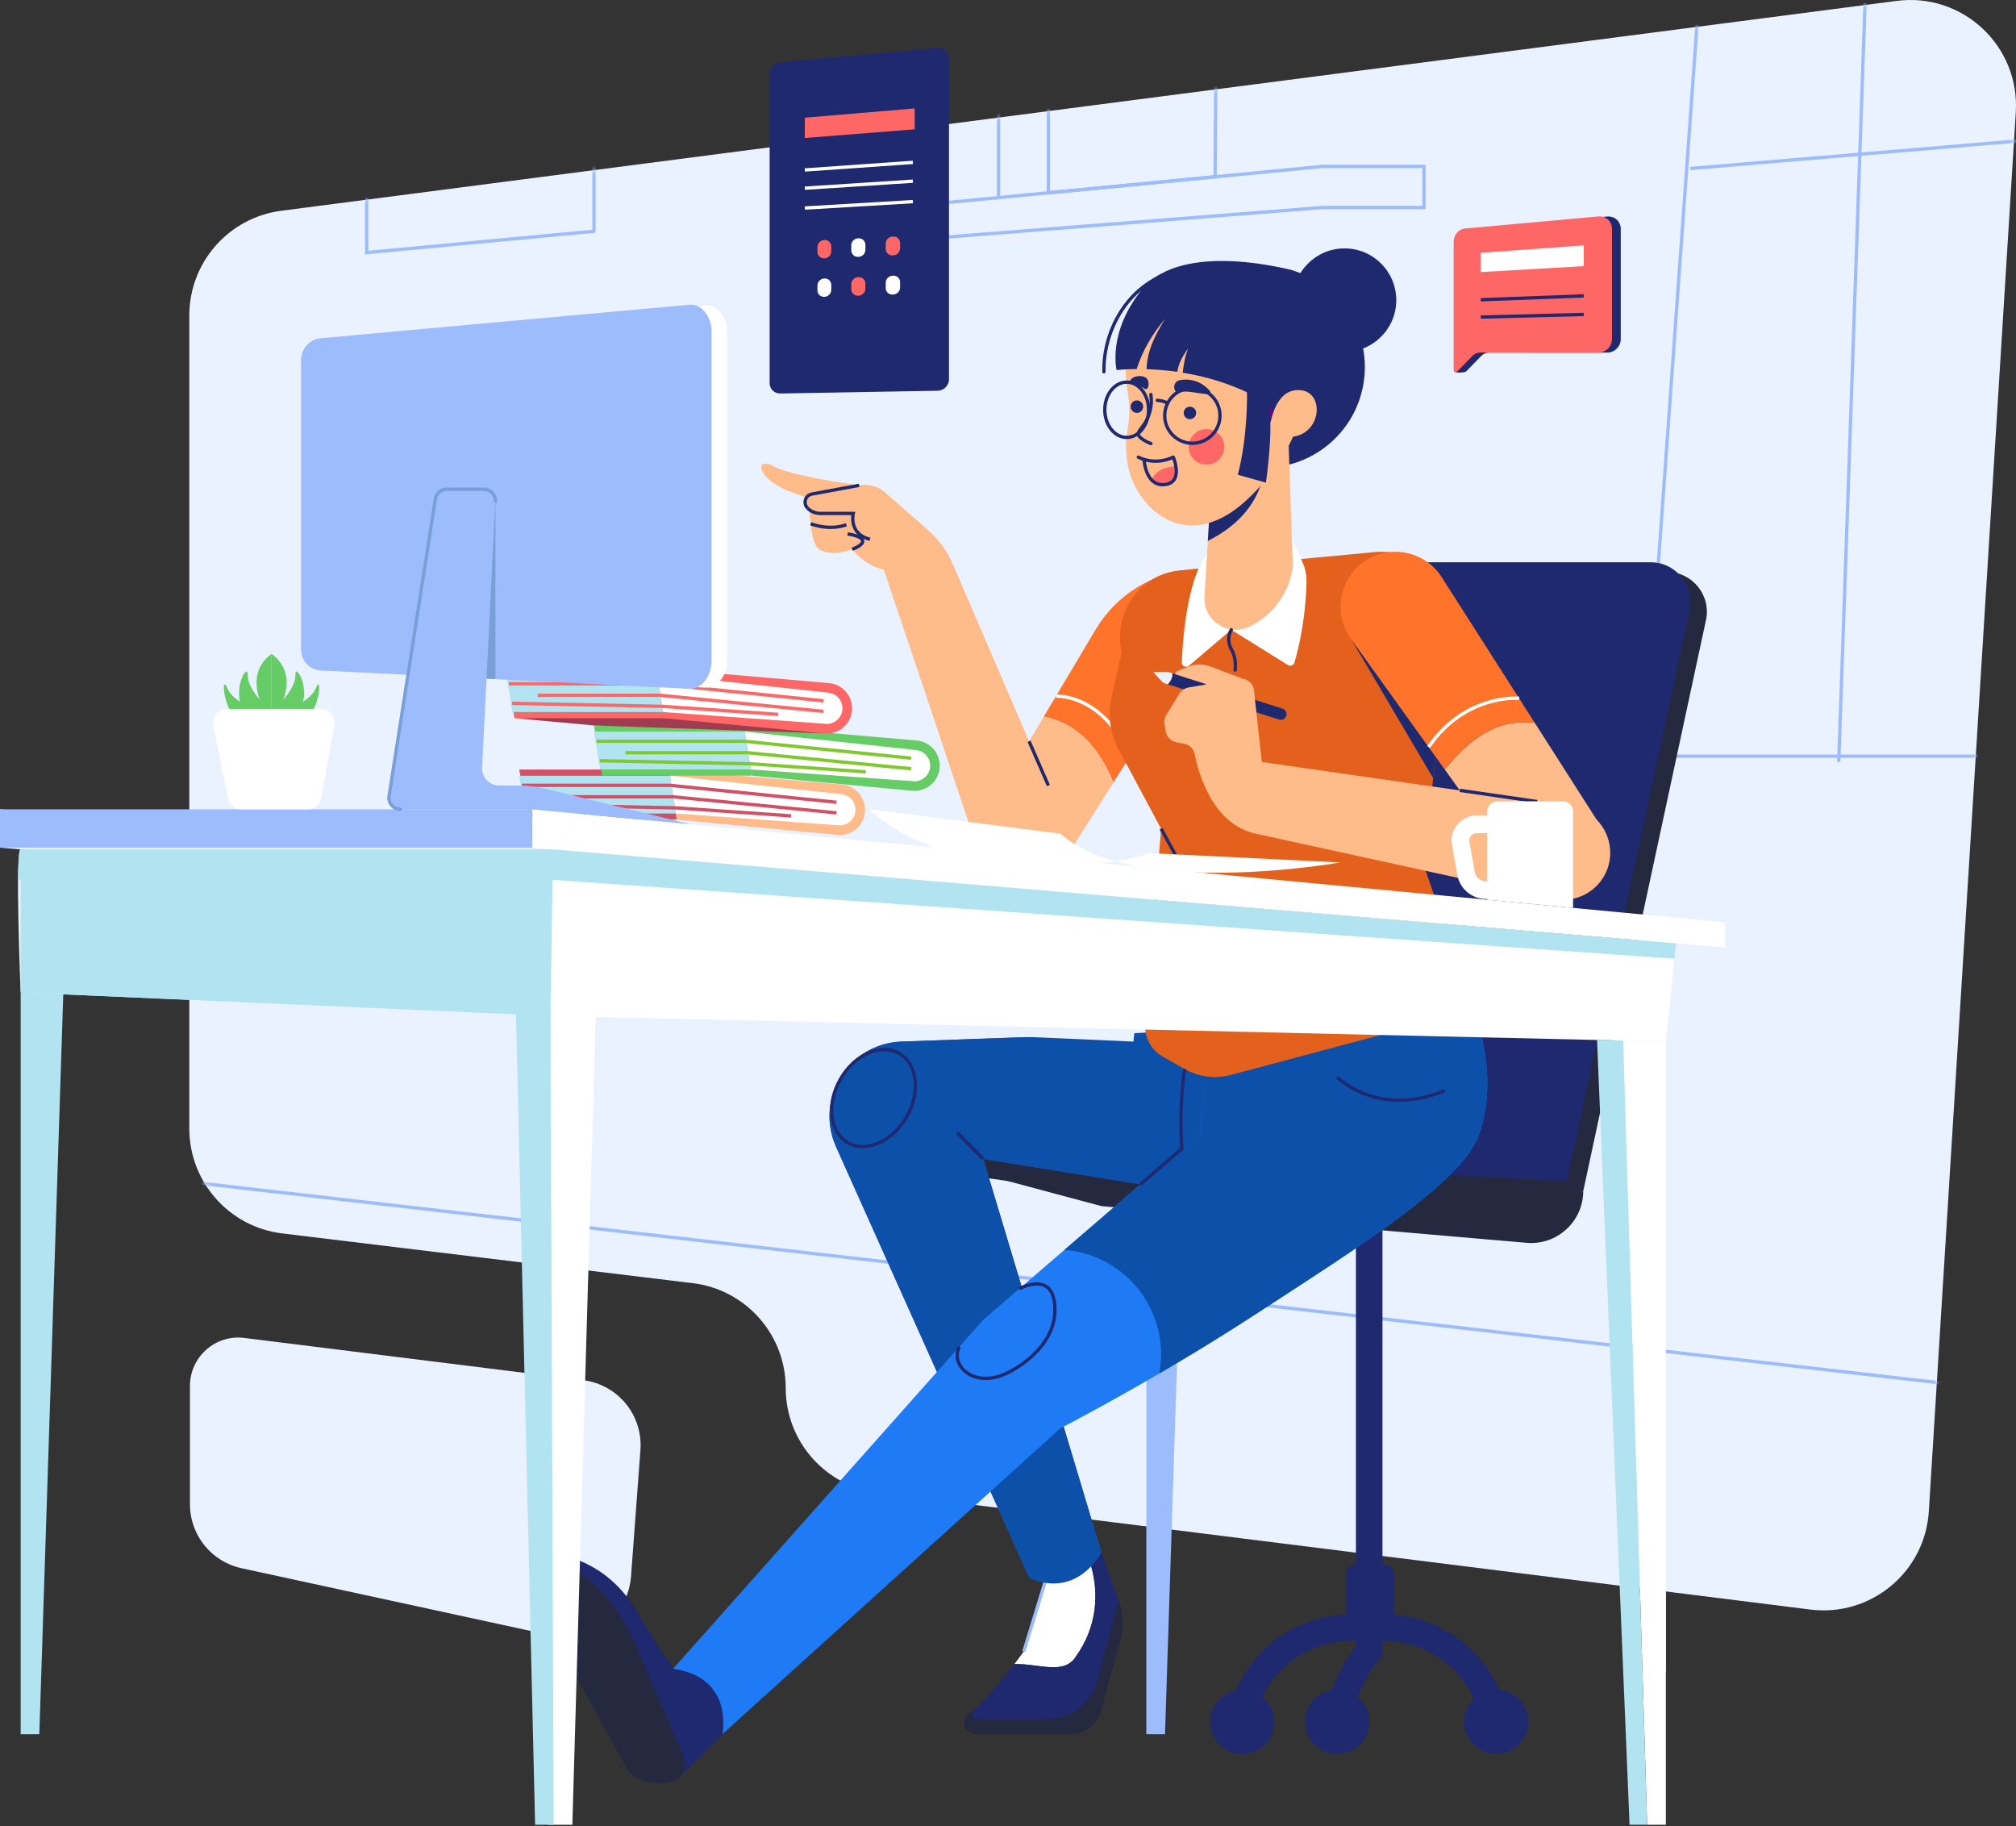 <svg width="456" height="413" viewBox="0 0 456 413" fill="none" xmlns="http://www.w3.org/2000/svg">
<rect x="0" y="0" width="456" height="413" fill="#333333" stroke="none"/>
<path d="M429.028 0.203L63.63 47.663C51.723 49.214 42.82 59.346 42.82 71.35V255.224C42.82 267.306 51.84 277.487 63.835 278.94L156.708 290.193C168.702 291.646 177.722 301.827 177.722 313.909C177.722 325.952 186.694 336.113 198.649 337.615L409.477 364.002C423.148 365.718 435.435 355.538 436.283 341.778L455.952 25.381C456.888 10.393 443.919 -1.728 429.028 0.203Z" fill="#EBF2FF"/>
<mask id="mask0_47_14" style="mask-type:alpha" maskUnits="userSpaceOnUse" x="42" y="0" width="414" height="365">
<path d="M429.028 0.203L63.63 47.663C51.723 49.214 42.82 59.346 42.82 71.35V255.224C42.82 267.306 51.84 277.487 63.835 278.94L156.708 290.193C168.702 291.646 177.722 301.827 177.722 313.909C177.722 325.952 186.694 336.113 198.649 337.615L409.477 364.002C423.148 365.718 435.435 355.538 436.283 341.778L455.952 25.381C456.888 10.393 443.919 -1.728 429.028 0.203Z" fill="#EBF2FF"/>
</mask>
<g mask="url(#mask0_47_14)">
<path d="M386.062 -25.317L371.971 171.01H501.384L485.391 -16.853L386.062 -25.317Z" stroke="#9DBCFE" stroke-width="0.75" stroke-miterlimit="10"/>
<path d="M415.902 172.327L423.411 -44.118" stroke="#9DBCFE" stroke-width="0.75" stroke-miterlimit="10"/>
<path d="M189.979 48.141L299.098 37.639H322.092V46.922H299.205L183.377 56.02" stroke="#9DBCFE" stroke-width="0.75" stroke-miterlimit="10"/>
<path d="M275.022 13.241L274.837 39.989L237.137 43.607V2.27" stroke="#9DBCFE" stroke-width="0.75" stroke-miterlimit="10"/>
<path d="M225.865 6.346V44.689" stroke="#9DBCFE" stroke-width="0.75" stroke-miterlimit="10"/>
<path d="M382.327 38.107L481.637 29.75" stroke="#9DBCFE" stroke-width="0.75" stroke-miterlimit="10"/>
<path d="M82.937 34.411V57.122L134.347 52.295V17.005" stroke="#9DBCFE" stroke-width="0.75" stroke-miterlimit="10"/>
<path d="M448.725 313.87L20.244 264.712" stroke="#9DBCFE" stroke-width="0.75" stroke-miterlimit="10"/>
</g>
<path d="M309.698 272.767V373.412C309.698 373.412 304.091 379.341 302.434 389.385" stroke="#1F296F" stroke-width="6" stroke-miterlimit="10"/>
<path d="M338.407 393.481C338.407 379.458 327.036 368.088 313.014 368.088H305.632C291.609 368.088 280.239 379.458 280.239 393.481" stroke="#1F296F" stroke-width="6" stroke-miterlimit="10"/>
<path d="M337.265 396.546C333.304 395.905 330.613 392.174 331.254 388.214C331.896 384.253 335.626 381.563 339.586 382.204C343.547 382.845 346.238 386.575 345.597 390.536C344.955 394.496 341.225 397.187 337.265 396.546Z" fill="#1F296F"/>
<path d="M275.855 394.532C273.018 391.695 273.018 387.095 275.855 384.258C278.692 381.421 283.292 381.421 286.129 384.258C288.966 387.095 288.966 391.695 286.129 394.532C283.292 397.369 278.692 397.369 275.855 394.532Z" fill="#1F296F"/>
<path d="M297.299 394.529C294.462 391.692 294.462 387.092 297.299 384.255C300.136 381.418 304.736 381.418 307.573 384.255C310.41 387.092 310.41 391.692 307.573 394.529C304.736 397.366 300.136 397.366 297.299 394.529Z" fill="#1F296F"/>
<path d="M306.734 367.99H313.004C314.272 367.99 315.305 366.957 315.305 365.689V356.074C315.305 354.806 314.272 353.773 313.004 353.773H306.734C305.466 353.773 304.432 354.806 304.432 356.074V365.689C304.432 366.957 305.466 367.99 306.734 367.99Z" fill="#1F296F"/>
<path d="M55.252 302.577L131.919 312.134C139.749 313.109 145.444 320.052 144.859 327.921L142.733 356.503C142.07 365.474 133.616 371.784 124.83 369.882L54.638 354.66C47.822 353.188 42.966 347.161 42.966 340.189V313.431C42.966 306.848 48.729 301.758 55.252 302.577Z" fill="#EBF2FF"/>
<path d="M4.671 224.497V392.194H8.894L14.325 224.497H4.671Z" fill="#B1E3F1"/>
<path d="M259.292 224.497V392.194H263.515L268.946 224.497H259.292Z" fill="#9DBCFE"/>
<path d="M252.974 361.866C254.095 364.665 254.271 367.747 253.481 370.653L249.034 386.947C248.186 390.048 245.377 392.194 242.169 392.194H221.067C218.297 392.194 217.02 389.453 219.048 387.571C219.965 386.723 231.969 380.472 233.305 379.975C238.307 378.064 252.974 361.866 252.974 361.866Z" fill="#25293F"/>
<path d="M149.199 372.983L143.543 363.661C140.139 358.054 134.796 353.802 128.467 352.066C124.664 351.023 121.972 351.198 122.733 352.125L153.167 402.355L163.602 392.155L149.199 372.983Z" fill="#1F296F"/>
<path d="M153.401 402.277C155.644 400.18 154.932 397.411 153.606 394.797L142.577 369.2C138.355 360.882 131.929 354.933 124.264 352.222C122.538 351.618 120.714 353.841 121.085 356.103L121.3 357.42C122.548 365.006 125.278 371.813 129.257 377.264L141.417 399.254C143.104 403.73 151.383 404.159 153.401 402.277Z" fill="#25293F"/>
<path d="M236.094 162.058L247.815 142.38C252.408 134.656 260.414 129.605 269.356 128.767L283.164 127.47L251.832 176.968C248.849 169.674 244.1 163.667 236.094 162.058Z" fill="#FF732B"/>
<path d="M255.607 171.01C255.607 171.01 250.633 157.875 238.873 157.387" stroke="white" stroke-width="0.75" stroke-miterlimit="10"/>
<path d="M185.591 116.128H189.521L192.046 119.239C191.949 120.556 192.388 121.833 194.328 122.038L192.046 119.239C192.163 117.698 192.992 116.128 192.992 116.128H189.521L185.649 111.37L194.328 109.761C196.434 109.371 198.609 109.975 200.218 111.38L209.979 119.932C212.359 122.018 214.25 124.612 215.499 127.528L232.769 167.655L236.094 162.068C244.09 163.687 248.849 169.684 251.833 176.978L240.716 194.55C235.801 202.303 224.09 200.889 221.164 192.18L199.916 128.835C195.352 127.801 192.748 124.213 192.748 124.213C191.91 124.564 188.311 125.734 185.64 124.427C183.319 123.286 183.533 118.167 182.968 115.212C183.709 115.797 184.635 116.128 185.591 116.128Z" fill="#FFBB8A"/>
<path d="M192.047 119.239C191.949 120.556 192.388 121.833 194.328 122.038L192.047 119.239Z" fill="#FFBB8A"/>
<path d="M182.656 114.919C182.754 115.017 182.861 115.114 182.968 115.202C183.709 115.797 184.636 116.129 185.591 116.129H189.521L185.65 111.37L185.055 110.638C185.055 110.638 183.427 111.067 182.754 112.16C181.964 112.833 181.827 114.1 182.656 114.919Z" fill="#FFBB8A"/>
<path d="M358.115 269.325C358.115 276.238 352.195 281.66 345.311 281.065L249.141 272.767L199.916 259.602L207.688 248.32L358.115 269.325Z" fill="#25293F"/>
<path d="M274.31 264.937L297.041 136.773C297.801 132.482 301.536 129.352 305.895 129.352H377.081C382.805 129.352 387.076 134.637 385.877 140.234L358.124 269.325L274.31 264.937Z" fill="#25293F"/>
<path d="M270.575 262.742L293.306 134.578C294.066 130.288 297.801 127.158 302.16 127.158H373.346C379.07 127.158 383.341 132.443 382.142 138.04L354.389 267.131L270.575 262.742Z" fill="#1F296F"/>
<path d="M354.38 267.131L269.698 272.767L191.442 262.109L270.575 262.742L354.38 267.131Z" fill="#25293F"/>
<path d="M299.098 232.123L203.923 235.555C191.939 235.984 184.206 248.417 189.111 259.359L232.768 356.766L249.141 351.13L222.412 262.109L288.654 272.767L299.098 232.123Z" fill="#404DA5"/>
<path d="M299.098 232.123L203.923 235.555C191.939 235.984 184.206 248.417 189.111 259.359L232.768 356.766L249.141 351.13L222.412 262.109L288.654 272.767L299.098 232.123Z" fill="#0C50AA"/>
<path d="M152.251 377.391L163.377 392.194L239.829 323.016C239.829 323.016 253.393 316.073 270.507 305.688C274.983 302.967 279.693 300.022 284.481 296.902C305.964 282.879 330.635 267.618 334.526 256.618C339.382 242.869 333.317 228.456 333.317 228.456L274.827 224.497L271.414 256.258L234.749 287.843L222.413 298.472L152.251 377.391Z" fill="#1E7BF5"/>
<path d="M262.628 306.302C262.628 307.775 262.492 309.218 262.228 310.613C264.851 309.082 267.631 307.434 270.507 305.688C274.983 302.967 279.693 300.022 284.481 296.902C305.964 282.879 330.635 267.618 334.526 256.618C339.382 242.869 333.317 228.456 333.317 228.456L274.827 224.497L271.414 256.258L240.755 282.665C252.994 283.601 262.628 293.83 262.628 306.302Z" fill="#0C50AA"/>
<path d="M311.063 124.846L266.918 128.991C266.567 129.02 266.216 129.069 265.865 129.127C257.264 130.492 251.813 139.142 253.715 147.645L251.414 157.631C250.497 161.619 251.053 165.803 252.984 169.411L262.628 187.432L259.029 231.469C258.776 234.522 260.326 237.437 262.989 238.939L267.981 241.767C271.141 243.561 274.876 244.039 278.386 243.103L333.326 228.456L322.092 195.808L327.748 141.697C328.743 132.082 320.698 123.949 311.063 124.846Z" fill="#E4611D"/>
<path d="M262.627 187.422L267.318 195.984" stroke="#1F296F" stroke-width="0.75" stroke-miterlimit="10"/>
<path d="M305.554 144.427L324.677 171.01L324.16 175.983L305.554 144.427Z" fill="#1F296F"/>
<path d="M303.214 195.038C303.214 195.038 256.368 203.375 239.868 188.543L196.776 183.024C196.776 183.024 200.716 187.9 212.564 192.093C224.412 196.286 247.299 197.125 260.141 192.941L303.214 195.038Z" fill="white"/>
<path d="M292.418 122.33L294.612 127.157C295.246 128.542 295.548 130.044 295.519 131.565C295.451 135.144 295.002 142.243 292.789 149.83C292.603 150.464 291.872 150.746 291.316 150.395L278.483 142.409C278.503 142.419 287.991 136.938 292.418 122.33Z" fill="white"/>
<path d="M277.664 126.543C277.664 126.543 272.876 138.489 278.493 142.419L268.937 150.551C268.283 151.107 267.279 150.629 267.318 149.771C267.474 145.412 268.166 135.505 271.092 128.601L273.208 124.778L277.664 126.543Z" fill="white"/>
<path d="M347.144 163.462L363.429 188.953L345.769 200.459L326.783 174.004C332.215 167.392 338.368 162.429 347.144 163.462Z" fill="#FFBB8A"/>
<path d="M314.477 124.837C319.109 124.398 323.594 126.592 326.091 130.512L347.135 163.462C338.358 162.429 332.205 167.392 326.773 174.004L305.544 144.427C299.967 136.646 304.94 125.734 314.477 124.837Z" fill="#FF732B"/>
<path d="M232.768 167.646L237.137 177.661" stroke="#1F296F" stroke-width="0.75" stroke-miterlimit="10"/>
<path d="M196.776 110.092C196.776 110.092 179.613 107.957 175.059 105.48C170.495 103.003 171.002 108.425 179.174 111.341C185.678 113.661 187.599 114.676 187.599 114.676" fill="#FFBB8A"/>
<path d="M188.711 116.87C188.711 119.093 190.515 120.897 192.739 120.897C194.962 120.897 196.766 119.093 196.766 116.87C196.766 114.646 194.962 112.842 192.739 112.842C190.515 112.842 188.711 114.637 188.711 116.87Z" fill="#FFBB8A"/>
<path d="M194.328 109.761L183.641 111.731C182.149 112.004 181.583 113.847 182.666 114.919" stroke="#1F296F" stroke-width="0.75" stroke-miterlimit="10"/>
<path d="M182.655 114.919C183.436 115.69 184.489 116.119 185.591 116.119H192.992C192.992 116.119 191.89 120.8 196.776 121.95" stroke="#1F296F" stroke-width="0.75" stroke-miterlimit="10"/>
<path d="M192.749 124.203C192.749 124.203 195.401 123.325 195.109 122.233C194.816 121.131 191.715 120.761 191.715 120.761" stroke="#1F296F" stroke-width="0.75" stroke-miterlimit="10"/>
<path d="M183.377 118.44C183.377 118.44 187.376 120.117 191.442 118.674" stroke="#1F296F" stroke-width="0.75" stroke-miterlimit="10"/>
<path d="M355.111 182.341L285.417 172.327L284.09 188.553L351.327 203.239C357.822 204.653 364.014 199.826 364.209 193.185C364.375 187.773 360.464 183.112 355.111 182.341Z" fill="#FFBB8A"/>
<path d="M195.586 182.146C196.229 185.862 193.167 189.167 189.413 188.807L153.069 185.364L151.236 174.033L190.447 177.427C193.031 177.651 195.137 179.591 195.586 182.146Z" fill="#FFBB8A"/>
<path d="M189.959 186.661C190.993 186.661 191.978 186.203 192.66 185.394C193.343 184.584 193.616 183.56 193.44 182.517C193.167 180.937 191.861 179.728 190.261 179.591L151.548 175.418L152.933 183.97L189.628 186.632C189.735 186.661 189.852 186.661 189.959 186.661Z" fill="white"/>
<path d="M151.236 174.033H117.457L119.29 185.374H153.069L151.236 174.033Z" fill="#D34F65"/>
<path d="M151.538 175.428H117.457L118.841 183.98H152.923L151.538 175.428Z" fill="#B1E3F1"/>
<path d="M189.208 181.435L151.538 177.602H118.032" stroke="#D34F65" stroke-width="0.75" stroke-miterlimit="10"/>
<path d="M189.208 183.833L152.231 180.196H124.585" stroke="#D34F65" stroke-width="0.75" stroke-miterlimit="10"/>
<path d="M118.744 182.01L152.923 182.702L178.93 184.516" stroke="#D34F65" stroke-width="0.75" stroke-miterlimit="10"/>
<path d="M212.475 172.18C213.119 175.896 210.057 179.201 206.303 178.841L169.959 175.398L168.126 164.067L207.336 167.461C209.92 167.685 212.027 169.625 212.475 172.18Z" fill="#66CC66"/>
<path d="M206.859 176.695C207.892 176.695 208.877 176.237 209.56 175.428C210.242 174.618 210.515 173.594 210.34 172.551C210.067 170.971 208.76 169.762 207.161 169.626L168.447 165.452L169.832 174.004L206.527 176.666C206.624 176.695 206.742 176.695 206.859 176.695Z" fill="white"/>
<path d="M168.125 164.067H134.346L136.18 175.408H169.959L168.125 164.067Z" fill="#66CC66"/>
<path d="M168.428 165.462H134.346L135.731 174.014H169.812L168.428 165.462Z" fill="#B1E3F1"/>
<path d="M206.098 171.469L168.428 167.636H134.922" stroke="#7FC92E" stroke-width="0.75" stroke-miterlimit="10"/>
<path d="M206.098 173.858L169.12 170.23H141.475" stroke="#7FC92E" stroke-width="0.75" stroke-miterlimit="10"/>
<path d="M135.634 172.044L169.813 172.736L195.83 174.55" stroke="#7FC92E" stroke-width="0.75" stroke-miterlimit="10"/>
<path d="M116.345 162.419L134.346 164.067L186.468 165.861L150.134 161.561L116.345 162.419Z" fill="#A03C52"/>
<path d="M192.641 159.201C193.284 162.916 190.223 166.222 186.468 165.861L150.124 162.419L148.291 151.088L187.502 154.481C190.086 154.706 192.202 156.636 192.641 159.201Z" fill="#FF6666"/>
<path d="M187.024 163.716C188.058 163.716 189.043 163.258 189.725 162.448C190.408 161.639 190.681 160.615 190.505 159.572C190.232 157.992 188.926 156.783 187.326 156.646L148.613 152.473L149.998 161.025L186.692 163.687C186.79 163.706 186.907 163.716 187.024 163.716Z" fill="white"/>
<path d="M148.291 151.088H114.512L116.345 162.419H150.134L148.291 151.088Z" fill="#FF6666"/>
<path d="M148.593 152.473H114.512L115.897 161.025H149.988L148.593 152.473Z" fill="#B1E3F1"/>
<path d="M186.263 158.489L148.593 154.647H115.087" stroke="#FF6666" stroke-width="0.75" stroke-miterlimit="10"/>
<path d="M186.263 160.878L149.295 157.241H121.64" stroke="#FF6666" stroke-width="0.75" stroke-miterlimit="10"/>
<path d="M115.809 159.065L149.988 159.747L175.995 161.561" stroke="#FF6666" stroke-width="0.75" stroke-miterlimit="10"/>
<path d="M269.795 208.583L-0 183.024V191.703L269.795 214.268V208.583Z" fill="#EBF2FF"/>
<path d="M258.727 213.341L256.377 235.555L4.661 224.448C4.661 224.448 3.345 191.986 4.661 192.093C5.987 192.2 258.727 213.341 258.727 213.341Z" fill="#EBF2FF"/>
<path d="M4.671 192.093C5.987 192.2 258.727 213.341 258.727 213.341L258.356 216.823L4.086 198.948C4.125 194.921 4.281 192.064 4.671 192.093Z" fill="#B1E3F1"/>
<path d="M390.206 208.583L120.411 183.024V191.703L390.206 214.268V208.583Z" fill="white"/>
<path d="M379.148 213.341L376.798 235.555L124.497 229.734C124.497 229.734 123.766 191.986 125.083 192.093C126.399 192.2 379.148 213.341 379.148 213.341Z" fill="white"/>
<path d="M125.083 192.093C126.399 192.2 379.138 213.341 379.138 213.341L378.768 216.823L124.497 198.948C124.536 194.921 124.693 192.064 125.083 192.093Z" fill="#B1E3F1"/>
<path d="M125.083 192.093H4.671V224.448L124.507 229.734L125.083 192.093Z" fill="#B1E3F1"/>
<path d="M-3.8147e-05 183.024H120.411V191.703H-3.8147e-05V183.024Z" fill="#9DBCFE"/>
<path d="M376.799 235.555V378.015C376.799 378.015 371.923 381.672 371.923 378.015C371.923 374.358 371.923 235.341 371.923 235.341L376.799 235.555Z" fill="#EBF2FF"/>
<path d="M257.977 267.833L267.319 259.788C267.319 259.788 266.548 250.953 267.982 241.767" stroke="#1F296F" stroke-width="0.75" stroke-miterlimit="10"/>
<path d="M268.653 97.818C260.476 88.266 261.59 73.892 271.142 65.715C280.694 57.537 295.068 58.651 303.245 68.204C311.423 77.756 310.309 92.129 300.757 100.307C291.204 108.484 276.831 107.37 268.653 97.818Z" fill="#1F296F"/>
<path d="M291.229 93.125L292.418 128.201C291.638 134.101 287.904 139.201 282.521 141.736C277.655 144.018 272.116 140.264 272.438 134.9L274.544 100.165C274.544 100.165 291.56 90.502 291.229 93.125Z" fill="#FFBB8A"/>
<path d="M285.875 107.352C284.178 114.695 279.254 119.269 273.198 122.331L273.559 116.333C278.211 114.481 283.203 112.257 285.875 107.352Z" fill="#1F296F"/>
<path d="M254.69 81.481C254.261 87.752 255.675 88.454 255.392 94.207C255.217 97.864 254.261 98.82 254.914 104.076C256.211 114.49 268.04 125.929 281.867 113.193C295.695 100.458 299.683 83.003 288.781 72.081C281.438 64.719 255.85 64.524 254.69 81.481Z" fill="#FFBB8A"/>
<path d="M267.737 93.388C267.737 92.608 268.371 91.974 269.151 91.974C269.932 91.974 270.565 92.608 270.565 93.388C270.565 94.168 269.932 94.802 269.151 94.802C268.371 94.802 267.737 94.168 267.737 93.388Z" fill="#1F296F"/>
<path d="M255.743 91.964C255.743 91.184 256.377 90.55 257.157 90.55C257.937 90.55 258.571 91.184 258.571 91.964C258.571 92.745 257.937 93.378 257.157 93.378C256.377 93.388 255.743 92.745 255.743 91.964Z" fill="#1F296F"/>
<path d="M282.072 88.707C282.072 88.707 283.369 94.12 282.755 98.712C282.55 100.234 284.569 100.946 285.368 99.649C285.992 98.644 287.416 95.485 288.001 93.915C290.78 86.357 283.906 82.037 283.906 82.037L282.072 88.707Z" fill="#6F0087"/>
<path d="M258.308 65.47C267.494 54.138 292.419 61.179 292.419 61.179L301.683 72.91L304.686 80.253C304.686 80.253 295.344 96.928 292.887 97.474C290.429 98.01 286.919 91.379 286.919 91.379C288.157 96.83 286.343 109.156 286.343 109.156L279.985 107.372C282.306 98.449 282.063 88.717 282.063 88.717C281.634 88.512 281.195 88.317 280.766 88.132C281.39 84.68 281.829 81.228 280.688 77.786C282.765 81.94 282.248 86.611 282.248 91.282C282.248 86.611 282.765 81.94 280.688 77.786C281.838 81.238 281.39 84.69 280.766 88.132C276.163 86.123 271.589 84.953 267.513 84.29C267.757 82.379 268.03 80.497 268.752 78.819C267.504 80.487 266.597 82.164 266.285 84.095C263.7 83.724 261.341 83.549 259.342 83.49C259.478 79.239 261.321 75.66 263.564 72.071C260.726 75.416 258.415 79.278 257.108 83.461C254.281 83.481 252.574 83.695 252.574 83.695C252.574 83.695 250.419 75.221 258.308 65.47Z" fill="#1F296F"/>
<path d="M287.396 95.738C287.396 95.738 288.479 87.537 294.32 88.259C300.161 88.981 298.659 99.902 290.234 98.742" fill="#FFBB8A"/>
<path d="M266.743 86.006C268.215 85.655 270.829 85.714 273.062 87.781C276.104 90.599 268.917 87.947 267.162 88.698C265.407 89.448 264.939 86.435 266.743 86.006Z" fill="#1F296F"/>
<path d="M259.38 85.587C258.522 84.729 256.718 85.041 256.153 85.499C254.095 87.186 257.459 86.835 258.659 87.771C259.849 88.717 260.151 86.367 259.38 85.587Z" fill="#1F296F"/>
<path d="M272.896 105.08C270.677 105.08 268.878 103.281 268.878 101.063C268.878 98.844 270.677 97.045 272.896 97.045C275.115 97.045 276.914 98.844 276.914 101.063C276.914 103.281 275.115 105.08 272.896 105.08Z" fill="#FF6666"/>
<path d="M265.963 105.441C265.963 105.441 261.604 105.5 260.492 108.562C260.492 108.562 261.789 110.385 264.286 109.42C266.772 108.445 265.963 105.441 265.963 105.441Z" fill="#FF6666"/>
<path d="M257.479 103.383C257.479 103.383 260.989 105.441 265.387 103.383C265.387 103.383 267.942 109.361 263.164 109.615C259.224 109.819 258.815 104.3 258.815 104.3" stroke="#1F296F" stroke-width="0.75" stroke-miterlimit="10" stroke-linecap="round" stroke-linejoin="round"/>
<path d="M260.317 100.321C260.317 100.321 257.157 99.103 257.479 97.932C257.576 97.601 257.898 97.113 258.327 96.587C259.995 94.519 260.707 91.847 260.317 89.224" fill="#FFBB8A"/>
<path d="M260.317 100.321C260.317 100.321 257.157 99.103 257.479 97.932C257.576 97.601 257.898 97.113 258.327 96.587C259.995 94.519 260.707 91.847 260.317 89.224" stroke="#1F296F" stroke-width="0.75" stroke-miterlimit="10" stroke-linecap="round" stroke-linejoin="round"/>
<path d="M263.447 93.993C263.447 97.445 266.246 100.243 269.698 100.243C273.15 100.243 275.948 97.445 275.948 93.993C275.948 90.541 273.15 87.742 269.698 87.742C266.246 87.742 263.447 90.541 263.447 93.993Z" stroke="#1F296F" stroke-width="0.75" stroke-miterlimit="10" stroke-linecap="round" stroke-linejoin="round"/>
<path d="M249.892 92.676C249.892 96.128 252.116 98.927 254.846 98.927C257.576 98.927 259.8 96.128 259.8 92.676C259.8 89.224 257.576 86.425 254.846 86.425C252.116 86.425 249.892 89.224 249.892 92.676Z" stroke="#1F296F" stroke-width="0.75" stroke-miterlimit="10" stroke-linecap="round" stroke-linejoin="round"/>
<path d="M264.12 91.175C264.12 91.175 263.125 90.59 261.77 90.541" stroke="#1F296F" stroke-width="0.75" stroke-miterlimit="10" stroke-linecap="round" stroke-linejoin="round"/>
<path d="M249.697 84.076C249.6 78.488 251.482 72.871 254.953 68.483C258.415 64.095 263.437 61.442 268.898 60.243" stroke="#1F296F" stroke-width="0.75" stroke-miterlimit="10" stroke-linecap="round" stroke-linejoin="round"/>
<path d="M243.418 374.534C240.755 378.961 234.885 376.162 229.444 376.338C230.136 375.431 230.848 374.495 231.579 373.49L237.167 355.255L246.168 352.154C249.093 360.257 247.923 368.224 243.418 374.534Z" fill="white"/>
<path d="M231.579 373.49L237.166 355.255" stroke="#9DBCFE" stroke-width="0.75" stroke-miterlimit="10"/>
<path d="M229.443 376.338C234.885 376.162 240.765 378.961 243.417 374.534C247.922 368.224 249.093 360.257 246.167 352.154L249.141 351.13L252.974 361.866L248.225 379.985C246.869 385.143 242.208 388.742 236.874 388.742H220.774C219.906 388.742 219.477 387.698 220.092 387.084C222.022 385.172 225.396 381.603 229.443 376.338Z" fill="#1F296F"/>
<path d="M159.652 155.514L77.271 151.321C74.706 151.195 72.814 149.137 72.814 146.475V81.715C72.814 79.043 74.716 76.917 77.271 76.683L159.652 69.116C162.226 68.882 164.527 71.749 164.527 75.143V149.303C164.527 152.677 162.226 155.641 159.652 155.514Z" fill="white"/>
<path d="M156.014 155.778L72.61 151.634C70.016 151.507 68.085 149.44 68.085 146.758V81.54C68.085 78.858 70.016 76.713 72.61 76.479L156.014 68.912C158.618 68.678 160.948 71.564 160.948 74.967V149.518C160.939 152.931 158.608 155.915 156.014 155.778Z" fill="#9DBCFE"/>
<path d="M163.377 392.194C163.377 392.194 166.195 379.409 152.25 377.391C152.25 377.391 151.051 388.742 163.377 392.194Z" fill="#1F296F"/>
<path d="M330.186 178.743L347.69 181.278" stroke="#1F296F" stroke-width="0.75" stroke-miterlimit="10"/>
<path d="M376.799 235.555V412.672H372.576L367.135 235.341L376.799 235.555Z" fill="white"/>
<path d="M222.413 262.109L216.513 256.16" stroke="#1F296F" stroke-width="0.75" stroke-miterlimit="10"/>
<path d="M343.604 157.914C343.604 157.914 331.405 156.822 323.146 168.923" stroke="white" stroke-width="0.75" stroke-miterlimit="10"/>
<path d="M304.12 79.58C297.657 79.58 292.418 74.341 292.418 67.878C292.418 61.415 297.657 56.176 304.12 56.176C310.583 56.176 315.822 61.415 315.822 67.878C315.822 74.341 310.583 79.58 304.12 79.58Z" fill="#1F296F"/>
<path d="M230.545 291.461C230.545 291.461 238.736 286.868 238.61 296.434C238.493 304.801 229.443 310.232 225.864 311.285C219.302 313.216 215.001 308.34 217.01 304.547" stroke="#1F296F" stroke-width="0.75" stroke-miterlimit="10"/>
<path d="M190.115 244.01C186.897 249.578 187.638 256.024 191.763 258.403C195.888 260.782 201.836 258.198 205.054 252.63C208.272 247.062 207.531 240.616 203.406 238.237C199.272 235.858 193.323 238.442 190.115 244.01Z" stroke="#1F296F" stroke-width="0.75" stroke-miterlimit="10"/>
<path d="M331.649 83.988L335.053 80.497C335.53 80.009 336.154 79.736 336.808 79.736L363.527 79.746C365.214 79.746 366.599 78.371 366.599 76.665V51.769C366.599 50.072 365.214 48.814 363.527 48.97L333.307 51.701C331.922 51.828 330.801 53.163 330.801 54.685L328.909 83.92C328.909 84.417 331.327 84.32 331.649 83.988Z" fill="#1F296F"/>
<path d="M329.641 83.988L333.044 80.496C333.522 80.009 334.146 79.736 334.809 79.736L361.547 79.746C363.234 79.746 364.619 78.371 364.619 76.664V51.759C364.619 50.062 363.234 48.804 361.547 48.95L331.308 51.681C329.914 51.808 328.802 53.144 328.802 54.665V83.558C328.792 84.056 329.319 84.309 329.641 83.988Z" fill="#FF6666"/>
<path d="M334.945 61.53L358.222 60.184V55.494L334.945 57.171V61.53Z" fill="white"/>
<path d="M358.222 66.913L334.945 67.79" stroke="#1F296F" stroke-width="0.75" stroke-miterlimit="10"/>
<path d="M358.222 71.116L334.945 71.701" stroke="#1F296F" stroke-width="0.75" stroke-miterlimit="10"/>
<path d="M112.055 113.379V153.594L101.328 152.824L112.055 113.379Z" fill="#789FD6"/>
<path d="M109.441 110.638H101.045C99.758 110.638 98.666 111.575 98.471 112.842L87.998 180.011C87.754 181.59 88.973 183.024 90.572 183.024H120.285C120.363 183.024 120.451 183.024 120.529 183.034L156.073 186.398L123.473 178.402C121.435 177.904 119.349 177.651 117.252 177.651H112.932C110.709 177.651 108.934 175.788 109.041 173.565L112.045 113.369C112.123 111.887 110.943 110.638 109.441 110.638Z" fill="#9DBCFE"/>
<path d="M112.055 113.379C112.133 111.887 110.943 110.638 109.451 110.638H101.055C99.768 110.638 98.676 111.575 98.481 112.842L88.008 180.011C87.764 181.59 88.983 183.024 90.582 183.024" stroke="#789FD6" stroke-width="0.75" stroke-miterlimit="10" stroke-linecap="round" stroke-linejoin="round"/>
<path d="M124.576 225.365L124.098 412.672H129.461L134.893 224.497L124.576 225.365Z" fill="white"/>
<path d="M267.718 155.885L284.188 161.103L289.327 162.731C289.99 162.936 290.692 162.585 290.926 161.931C290.975 161.785 291.004 161.639 291.004 161.502C291.004 160.956 290.653 160.449 290.107 160.274L283.876 158.275L272.925 154.754L268.82 155.456C268.42 155.525 268.049 155.671 267.718 155.885Z" fill="#1F296F"/>
<path d="M285.378 171.976L283.642 156.139C283.457 154.423 281.857 153.223 280.161 153.516L268.82 155.456C267.971 155.603 267.22 156.11 266.772 156.851L263.798 161.727C263.417 162.341 263.281 163.082 263.408 163.794L263.69 165.432C263.905 166.661 264.851 167.636 266.079 167.87L267.854 168.211C269.054 168.436 269.99 169.362 270.224 170.552C271.141 175.154 274.359 186.427 284.1 188.563C284.1 188.563 288.8 181.503 285.553 172.678C285.465 172.444 285.407 172.21 285.378 171.976Z" fill="#FFBB8A"/>
<path d="M281.048 153.496L273.803 150.727C272.223 150.122 270.468 150.122 268.888 150.737L266.616 151.614C265.68 151.975 265.358 153.175 266.041 153.916C266.401 154.306 266.84 154.618 267.328 154.627C267.679 154.627 269.736 153.867 270.575 154.052C272.925 154.588 275.022 156.48 275.022 156.48" fill="#FFBB8A"/>
<path d="M265.163 152.268L272.925 154.754L268.82 155.456C268.42 155.525 268.049 155.671 267.718 155.885L264.149 154.754C264.851 154.013 265.251 153.136 265.163 152.268Z" fill="#1F296F"/>
<path d="M262.852 154.159L260.989 152.16C260.921 152.092 260.97 151.975 261.067 151.975H264.061C264.197 151.975 264.334 151.995 264.461 152.034L265.163 152.258C265.251 153.136 264.841 154.013 264.149 154.745L263.408 154.51C263.193 154.452 263.008 154.325 262.852 154.159Z" fill="#EBF2FF"/>
<path d="M302.433 243.571C302.433 243.571 311.522 252.923 326.783 246.652" stroke="#1F296F" stroke-width="0.75" stroke-miterlimit="10"/>
<path d="M62.839 161.132C62.839 161.132 69.889 159.406 71.459 155.593C73.029 151.78 72.395 162.799 67.149 163.95" fill="#66CC66"/>
<path d="M61.903 160.556C61.903 160.556 66.973 155.963 66.817 152.667C66.661 149.381 71.313 157.056 66.817 161.912" fill="#66CC66"/>
<path d="M63.316 160.04C63.316 160.04 67.753 152.463 61.434 147.87V162.702" fill="#66CC66"/>
<path d="M60.011 161.132C60.011 161.132 52.96 159.406 51.39 155.593C49.82 151.78 50.454 162.799 55.7 163.95" fill="#66CC66"/>
<path d="M60.947 160.556C60.947 160.556 55.876 155.963 56.032 152.667C56.188 149.381 51.537 157.056 56.032 161.912" fill="#66CC66"/>
<path d="M59.542 160.04C59.542 160.04 55.106 152.463 61.425 147.87V162.702" fill="#66CC66"/>
<path d="M75.652 163.97L72.61 180.498C72.337 181.961 71.059 183.034 69.567 183.034H54.608C53.136 183.034 51.868 182 51.576 180.557L48.231 164.028C47.841 162.117 49.303 160.323 51.264 160.323H72.61C74.54 160.313 75.993 162.068 75.652 163.97Z" fill="white"/>
<path d="M232.769 356.776C232.769 356.776 242.325 362.208 249.142 351.13L238.61 344.021L232.769 356.776Z" fill="#0C50AA"/>
<path d="M278.503 142.419C277.703 143.823 277.762 145.52 278.561 146.924C279.146 147.957 279.605 149.459 279.371 151.546" stroke="#1F296F" stroke-width="0.75" stroke-miterlimit="10" stroke-linecap="round" stroke-linejoin="round"/>
<path d="M212.135 88.366L176.522 88.99C175.157 89.01 174.084 87.986 174.084 86.659V16.566C174.084 15.288 175.089 14.216 176.405 14.089L212.027 10.842C213.441 10.715 214.65 11.817 214.65 13.231V85.811C214.641 87.176 213.5 88.337 212.135 88.366Z" fill="#1F296F"/>
<path d="M206.898 29.243L182.041 31.203V26.619L206.898 24.523V29.243Z" fill="#FF6666"/>
<path d="M182.041 38.438L206.479 36.722" stroke="white" stroke-width="0.75" stroke-miterlimit="10"/>
<path d="M182.041 42.563L206.479 40.974" stroke="white" stroke-width="0.75" stroke-miterlimit="10"/>
<path d="M182.041 47.049L206.479 45.596" stroke="white" stroke-width="0.75" stroke-miterlimit="10"/>
<path d="M186.478 58.439C185.61 58.478 184.899 57.815 184.899 56.966V55.864C184.899 55.026 185.581 54.324 186.439 54.275C187.317 54.226 188.029 54.899 188.029 55.747V56.849C188.029 57.688 187.336 58.4 186.478 58.439Z" fill="#FF6666"/>
<path d="M194.211 58.088H194.114C193.256 58.127 192.553 57.464 192.553 56.625V55.465C192.553 54.636 193.236 53.934 194.075 53.895H194.172C195.04 53.855 195.742 54.509 195.742 55.357V56.518C195.742 57.346 195.06 58.049 194.211 58.088Z" fill="white"/>
<path d="M202.081 57.737L201.886 57.746C201.037 57.785 200.345 57.132 200.345 56.284V55.065C200.345 54.236 201.018 53.544 201.847 53.504L202.042 53.495C202.9 53.456 203.592 54.109 203.592 54.957V56.176C203.592 56.995 202.919 57.698 202.081 57.737Z" fill="#FF6666"/>
<path d="M186.449 67.137C185.591 67.166 184.899 66.513 184.899 65.674V64.572C184.899 63.724 185.601 63.012 186.469 62.973C187.336 62.934 188.029 63.597 188.029 64.436V65.538C188.029 66.386 187.317 67.108 186.449 67.137Z" fill="white"/>
<path d="M194.182 66.874H194.084C193.236 66.903 192.553 66.25 192.553 65.421V64.26C192.553 63.422 193.246 62.71 194.104 62.671H194.201C195.06 62.642 195.742 63.285 195.742 64.133V65.294C195.742 66.132 195.04 66.844 194.182 66.874Z" fill="#FF6666"/>
<path d="M202.052 66.601L201.857 66.611C201.018 66.64 200.345 65.996 200.345 65.157V63.939C200.345 63.1 201.028 62.398 201.876 62.359L202.071 62.349C202.91 62.32 203.592 62.964 203.592 63.802V65.021C203.592 65.86 202.9 66.572 202.052 66.601Z" fill="white"/>
<path d="M355.813 205.326V183.482C355.813 182.234 354.799 181.22 353.55 181.22H338.66C337.412 181.22 336.397 182.234 336.397 183.482V203.492L355.813 205.326Z" fill="white"/>
<path d="M340.425 186.417H333.999C331.717 186.417 329.981 188.485 330.391 190.737L331.609 197.534C332 199.718 333.901 201.308 336.124 201.308H340.435" stroke="white" stroke-width="4" stroke-miterlimit="10"/>
<path d="M124.507 229.734L125.238 412.672H121.036L116.345 213.819" fill="#B1E3F1"/>
<path d="M367.135 235.341L361.235 235.156L368.588 412.672H372.576L367.135 235.341Z" fill="#B1E3F1"/>
</svg>
